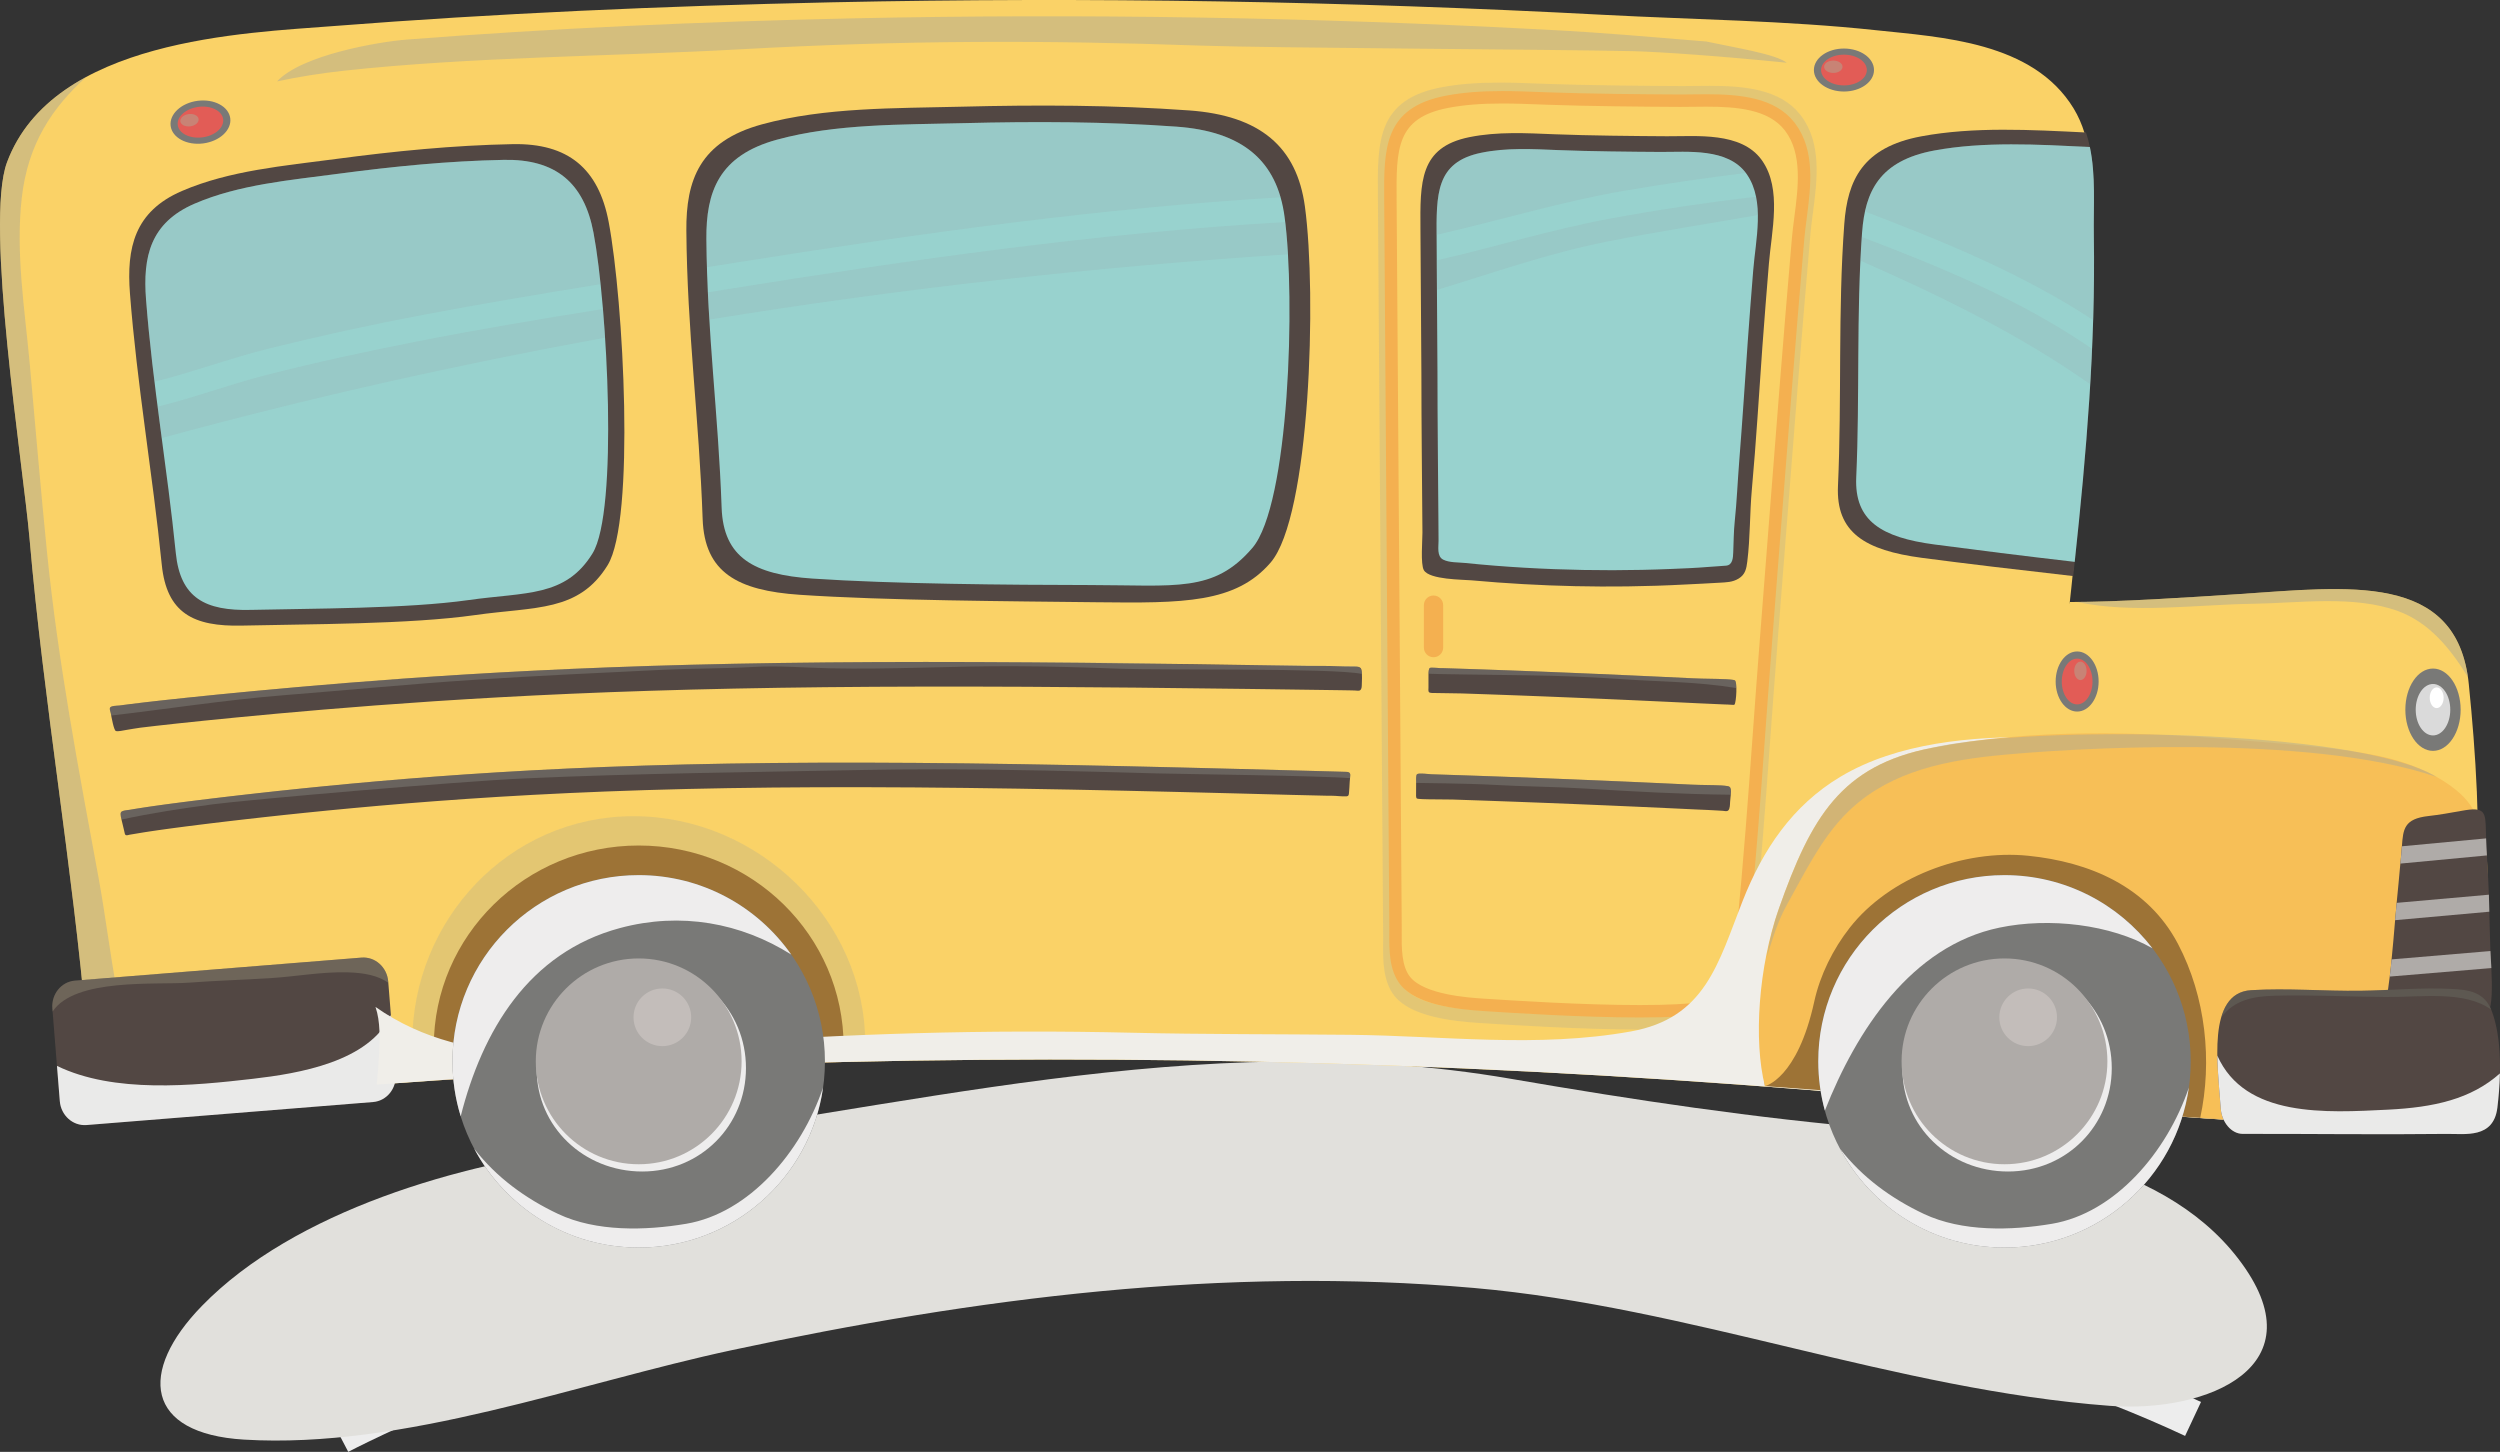 <?xml version="1.0" encoding="UTF-8"?>
<svg xmlns="http://www.w3.org/2000/svg" viewBox="0 0 1664.169 966.441">
  <rect x="0" y="0" width="1664.169" height="966.441" fill="#333333" stroke="none"/>
  <defs>
    <style>
      .cls-1 {
        opacity: .5;
      }

      .cls-1, .cls-2, .cls-3, .cls-4, .cls-5, .cls-6, .cls-7, .cls-8, .cls-9, .cls-10, .cls-11, .cls-12, .cls-13, .cls-14, .cls-15, .cls-16, .cls-17, .cls-18, .cls-19, .cls-20, .cls-21, .cls-22 {
        stroke-width: 0px;
      }

      .cls-1, .cls-2, .cls-23, .cls-7, .cls-8 {
        mix-blend-mode: screen;
      }

      .cls-1, .cls-18 {
        fill: #aeab95;
      }

      .cls-2 {
        fill: #99a5ad;
        opacity: .2;
      }

      .cls-3 {
        fill: #f0eee9;
      }

      .cls-3, .cls-4, .cls-5, .cls-6 {
        mix-blend-mode: multiply;
      }

      .cls-4 {
        fill: #eaeae9;
      }

      .cls-5 {
        fill: #eeeded;
      }

      .cls-6 {
        fill: #e1e0dc;
      }

      .cls-23, .cls-7, .cls-8 {
        opacity: .3;
      }

      .cls-7 {
        fill: #aeaa8c;
      }

      .cls-8 {
        fill: #767f74;
      }

      .cls-24 {
        fill: none;
        stroke: #ededed;
        stroke-miterlimit: 10;
        stroke-width: 24.945px;
      }

      .cls-25 {
        isolation: isolate;
      }

      .cls-9 {
        fill: #f4b050;
      }

      .cls-10 {
        fill: #f7bf57;
      }

      .cls-11 {
        fill: #fad267;
      }

      .cls-12 {
        fill: #797977;
      }

      .cls-13 {
        fill: #524743;
      }

      .cls-14 {
        fill: #c3bdba;
      }

      .cls-15 {
        fill: #e25c56;
      }

      .cls-16 {
        fill: #dadada;
      }

      .cls-17 {
        fill: #afaba8;
      }

      .cls-19 {
        fill: #9ea59d;
      }

      .cls-20 {
        fill: #9d7336;
      }

      .cls-21 {
        fill: #98d2ce;
      }

      .cls-22 {
        fill: #fff;
      }
    </style>
  </defs>
  <g class="cls-25">
    <g id="Lager_2" data-name="Lager 2">
      <g id="Capa_1" data-name="Capa 1">
        <path class="cls-24" d="m226.028,955.392s141.357-74.041,282.711-95.664"/>
        <path class="cls-24" d="m1171.702,855.395s158.653,28.467,288.138,89.149"/>
        <path class="cls-24" d="m686.227,836.596c111.878-16.575,211.658-16.777,298.452,0"/>
        <g>
          <path class="cls-6" d="m134.422,869.283c-42.86,44.029-37.598,85.076,27.99,89.02,106.563,6.412,222.09-37.581,324.935-59.59,162.485-34.777,327.563-55.975,493.831-41.359,143.525,12.618,280.623,67.778,423.341,78.474,64.485,4.833,140.67-26.024,85.393-97.99-52.774-68.708-158.845-79.602-238.18-86.356-83.42-7.101-163.775-19.169-246.214-33.388-209.015-36.056-406.513,21.668-612.875,45.99-85.462,10.073-196.55,41.849-258.221,105.199Z"/>
          <g>
            <path class="cls-11" d="m1380.551,374.141c-.285,3.121-.614,6.287-.945,9.452-.29,2.67-.534,5.381-.824,8.095-2.955,28.762-7.354,57.235-9.9,86-6.041,69.115-12.697,138.19-18.699,207.3-2.587,29.586-26.706,51.279-53.827,48.692-246.745-23.503-490.615-32.421-735.182-26.75-90.026,2.095-180.099,6.204-270.499,12.244-59.578,3.988-119.325,8.794-179.191,14.507-27.12,2.587-51.237-19.106-53.829-48.692-9.452-108.889-28.597-217.778-38.007-326.666-4.275-49.103-29.997-209.929-14.998-250.238C35.219,25.986,162.763,22.001,222.426,17.316c106.833-8.344,218.107-13.313,331.391-15.781,171.266-3.659,342.61-.738,513.709,8.341,60.405,3.206,121.011,3.781,181.291,10.234,43.72,4.682,104.409,7.6,131.527,52.058,3.123,5.138,5.466,10.563,7.191,16.151.987,3.162,1.766,6.368,2.385,9.657,3.779,19.106,2.178,39.773,2.466,59.127,1.111,72.894-4.602,144.719-11.834,217.038Z"/>
            <path class="cls-1" d="m65.552,584.019c-13.328-72.323-26.921-143.522-34.309-216.83-4.17-41.374-7.632-82.813-11.379-124.226-3.33-36.811-9.566-74.292-5.386-111.237,4.051-35.78,20.117-59.983,42.933-80.501-23.788,12.828-43.113,30.945-52.762,56.86-14.999,40.309,10.723,201.135,14.998,250.238,9.41,108.889,28.556,217.778,38.007,326.666,2.234,25.527,20.506,45.138,42.894,48.39-22.777-45.688-25.873-99.841-34.996-149.359Z"/>
            <path class="cls-1" d="m1135.818,27.63c-45.486-3.618-62.716-5.53-108.228-7.947-153.232-8.129-306.686-10.743-460.067-7.471-101.456,2.21-201.11,6.663-296.788,14.134-18.085,1.42-69.715,10.014-86.305,27.829,14.858-3.199,29.844-5.503,44.558-7.111,84.358-9.213,179.095-9.556,263.658-14.244,110.658-6.131,202.448-6.131,306.923-2.451,46,1.62,238.499,2.541,287.039,3.678,18.336.429,60.755,3.445,102.804,7.724-7.63-5.864-34.175-9.954-53.593-14.143Z"/>
            <g>
              <path class="cls-13" d="m404.475,376.228c18.482-29.983,10.602-176.041.709-228.416-6.736-35.637-27.006-52.574-63.924-51.866-39.454.765-78.775,4.692-117.824,9.9-34.124,4.548-70.694,7.618-102.38,21.311-31.527,13.62-36.909,37.732-34.55,68.253,4.665,60.492,15.123,120.158,21.176,180.462,3.24,32.227,21.028,41.34,53.403,40.573,44.2-1.053,111.337-.789,155.113-6.999,40.363-5.717,69.016-1.961,88.278-33.218Z"/>
              <path class="cls-21" d="m394.421,368.394c17.27-28.029,9.908-164.548.655-213.505-6.29-33.308-25.24-49.135-59.742-48.472-36.884.709-73.635,4.382-110.134,9.25-31.895,4.253-66.08,7.123-95.695,19.915-29.464,12.738-34.497,35.274-32.294,63.8,4.358,56.543,14.139,112.311,19.8,168.677,3.023,30.119,19.649,38.643,49.91,37.927,41.313-.984,104.071-.736,144.984-6.543,38.209-5.42,64.504-1.832,82.516-31.048Z"/>
            </g>
            <g>
              <path class="cls-13" d="m845.792,374.504c26.411-30.677,30.794-178.477,22.853-236.964-5.406-39.793-29.805-60.636-77.072-64.034-50.521-3.627-101.152-3.776-151.549-2.482-44.044,1.116-91.082.344-132.826,11.757-41.535,11.355-50.587,37.157-50.314,70.848.523,66.784,8.526,125.101,10.845,191.831,1.24,35.664,23.169,47.662,64.633,50.48,56.611,3.844,141.215,4.304,197.561,4.96,57.827.672,92.56.675,115.868-26.395Z"/>
              <path class="cls-21" d="m833.633,364.782c24.609-28.745,28.877-165.963,21.452-220.633-5.05-37.191-27.856-56.675-72.029-59.849-47.228-3.393-94.55-3.528-141.656-2.324-41.164,1.05-85.137.324-124.155,10.992-38.816,10.611-47.282,34.726-47.028,66.219.49,62.419,7.976,116.394,10.146,178.769,1.157,33.333,21.654,44.55,60.412,47.184,52.909,3.593,131.892,4.248,184.56,4.306,57.459.066,82.648,5.296,108.299-24.665Z"/>
            </g>
            <g>
              <path class="cls-13" d="m1393.793,156.982c-.307-19.354,1.413-40.021-2.65-59.13-.663-3.286-1.503-6.495-2.563-9.654-36.59-1.81-74.684-3.946-109.595,2.546-39.021,7.274-49.186,29.091-51.306,58.39-4.288,57.978-1.591,116.241-4.2,174.345-1.413,31.021,17.944,42.813,55.903,47.868,28.416,3.739,64.962,8.098,100.67,12.124.353-3.167.709-6.332,1.016-9.454,7.779-72.317,13.92-144.141,12.726-217.035Z"/>
              <path class="cls-21" d="m1381.067,374.017c-33.101-3.82-66.859-8.051-93.157-11.545-35.486-4.685-53.562-15.698-52.278-44.706,2.433-54.322-.044-108.765,3.885-163.004,2.037-27.366,11.539-47.749,47.995-54.568,33.013-6.124,69.072-4.027,103.63-2.343,4.063,19.108,2.343,39.776,2.65,59.13,1.194,72.894-4.947,144.719-12.726,217.035Z"/>
              <path class="cls-2" d="m1393.34,213.082c.568-18.648.76-37.34.453-56.1-.307-19.354,1.413-40.021-2.65-59.13-34.558-1.683-70.616-3.781-103.63,2.343-29.939,5.603-41.686,20.361-46.061,40.611,53.313,20.266,105.539,41.846,151.887,72.275Z"/>
              <path class="cls-2" d="m1391.289,255.727c.463-7.834.955-15.666,1.301-23.513-46.329-32.046-99.505-54.007-153.247-74.458-.358,5.26-.619,10.521-.87,15.783,52.981,23.279,105.537,48.889,152.816,82.187Z"/>
            </g>
            <g>
              <path class="cls-12" d="m1227.46,32.314c11.052,0,20.007,6.404,20.007,14.307,0,7.895-8.955,14.305-20.007,14.305s-20.008-6.409-20.008-14.305c0-7.903,8.957-14.307,20.008-14.307Z"/>
              <path class="cls-15" d="m1227.46,36.386c8.416,0,15.235,4.582,15.235,10.236,0,5.649-6.819,10.232-15.235,10.232-8.409,0-15.233-4.582-15.233-10.232,0-5.654,6.824-10.236,15.233-10.236Z"/>
              <path class="cls-1" d="m1220.375,40.319c3.384,0,6.13,1.845,6.13,4.12s-2.745,4.114-6.13,4.114-6.129-1.839-6.129-4.114,2.745-4.12,6.129-4.12Z"/>
            </g>
            <g>
              <path class="cls-12" d="m131.613,67.096c10.962-1.405,20.66,3.805,21.666,11.642,1.008,7.832-7.062,15.328-18.022,16.738-10.96,1.405-20.66-3.81-21.666-11.642-1.004-7.837,7.062-15.328,18.022-16.738Z"/>
              <path class="cls-15" d="m132.132,71.133c8.348-1.072,15.695,2.607,16.416,8.212.719,5.605-5.462,11.018-13.81,12.09-8.341,1.072-15.693-2.604-16.412-8.207-.719-5.61,5.464-11.023,13.805-12.095Z"/>
              <path class="cls-1" d="m125.606,75.939c3.357-.431,6.317,1.047,6.604,3.303.292,2.256-2.197,4.434-5.556,4.865-3.355.431-6.312-1.048-6.599-3.303-.29-2.256,2.195-4.434,5.552-4.865Z"/>
            </g>
            <g>
              <g class="cls-23">
                <path class="cls-18" d="m1092.425,685.351h-.003c-39.323,0-86.763-3.05-107.018-4.351l-.424-.025c-19.016-1.218-45.571-4.39-56.553-17.812-7.932-9.703-7.825-24.002-7.737-35.495.012-1.537.027-3.021.015-4.429l-3.5-493.736c-.263-35.464-.47-63.471,42.757-71.491,11.186-2.073,23.293-3.038,38.107-3.038,8.918,0,17.965.346,26.714.677l4.531.171c27.795,1.028,68.204,1.357,89.82,1.464l1.286.003c2.594,0,5.323-.039,8.146-.073,3.06-.041,6.226-.083,9.454-.083,23.442,0,46.97,2.309,60.263,19.084l.59.765c13.998,18.453,10.77,43.076,7.92,64.801-.657,5.016-1.279,9.754-1.669,14.249-6.105,70.385-11.072,133.924-16.331,201.196-1.781,22.762-3.591,45.905-5.481,69.817-1.993,25.123-3.605,47.198-5.15,68.319-3.042,41.6-5.912,80.894-10.921,132.446-.168,1.722-.317,3.722-.482,5.912-1.147,15.23-2.88,38.244-15.002,45.252-4.728,2.738-16.029,6.378-59.332,6.378ZM998.069,63.457c-14.28,0-25.9.921-36.562,2.899-36.239,6.719-36.081,27.934-35.82,63.081l3.5,493.743c.01,1.449-.003,2.972-.014,4.553-.075,10.129-.168,22.731,5.82,30.059,9.917,12.117,40.484,14.073,50.531,14.716l.424.029c20.175,1.296,67.422,4.331,106.475,4.331,40.058,0,51.707-3.281,55.089-5.24,8.243-4.768,9.898-26.741,10.789-38.543.168-2.258.324-4.324.497-6.095,4.998-51.449,7.868-90.697,10.903-132.248,1.545-21.133,3.16-43.223,5.152-68.37,1.893-23.907,3.7-47.045,5.481-69.807,5.262-67.288,10.229-130.845,16.339-201.269.407-4.675,1.04-9.505,1.71-14.616,2.636-20.104,5.625-42.894-6.268-58.57l-.497-.643c-11.038-13.932-32.282-15.851-53.598-15.851-3.188,0-6.319.041-9.344.083-2.86.034-5.628.073-8.256.073l-1.33-.003c-21.664-.107-62.175-.439-90.087-1.469l-4.543-.173c-8.667-.329-17.632-.67-26.39-.67Z"/>
              </g>
              <g>
                <path class="cls-13" d="m945.95,214.083c.073,11.459.151,22.921.224,34.378,0,35.359.466,70.723.697,106.08.034,4.896-1.362,21.069.96,25.028,3.73,6.356,25.981,6.219,31.725,6.738,11.462,1.04,22.941,1.883,34.429,2.531,23.018,1.301,46.08,1.822,69.135,1.522,12.979-.168,25.956-.589,38.918-1.281,7.554-.404,15.123-.694,22.665-1.186,4.331-.28,8.524-.229,12.689-2.782,4.446-2.724,5.138-6.645,5.722-11.323,1.978-15.866,1.601-32.124,3.045-48.076,2.855-31.51,4.743-63.157,6.986-94.721,1.313-18.48,2.875-36.948,4.351-55.418,1.72-21.535,8.811-49.586-4.485-68.629-.146-.209-.295-.419-.444-.624-13.62-18.665-43.252-15.51-62.957-15.62-20.665-.112-52.699-.439-74.662-1.318-19.001-.767-38-1.873-56.797,1.91-33.355,6.721-32.816,29.812-32.602,61.734.132,20.353.268,40.704.4,61.055Z"/>
                <path class="cls-21" d="m956.668,215.864c.068,10.65.139,21.308.204,31.961,0,32.719.422,65.447.629,98.166.032,4.694.063,9.384.093,14.076.022,3.837-1.24,10.273,3.079,12.463,4.102,2.086,10.029,1.754,14.64,2.232,6.529.67,13.065,1.267,19.61,1.791,13.213,1.057,26.453,1.81,39.698,2.314,25.939.979,51.92.953,77.851-.131,8.115-.339,16.278-.636,24.37-1.323,4.056-.343,8.149-.499,12.192-.877,4.434-.414,4.572-5.379,4.721-8.819.295-6.865.275-13.651.989-20.494,1.393-13.301,1.934-26.694,2.989-40.027,2.122-26.75,3.861-53.554,5.723-80.321,1.084-15.61,2.375-31.213,3.593-46.811,1.563-20.024,8.005-46.102-4.073-63.807-.134-.195-.27-.39-.407-.58-12.375-17.352-39.294-14.419-57.198-14.524-18.78-.1-47.883-.407-67.839-1.225-17.262-.709-34.529-1.739-51.603,1.778-30.307,6.246-29.817,27.713-29.625,57.398.122,18.916.243,37.839.363,56.763Z"/>
                <path class="cls-2" d="m1081.85,126.873c26.677-4.548,53.442-8.424,80.28-11.735-12.557-16.721-39.052-13.886-56.757-13.988-18.78-.1-47.883-.407-67.839-1.225-17.262-.709-34.529-1.739-51.603,1.778-29.342,6.049-29.815,26.39-29.642,54.619,41.861-9.515,83.052-22.2,125.561-29.449Z"/>
                <path class="cls-2" d="m1070.649,160.634c33.05-6.485,66.331-11.669,99.505-17.457-.063-4.2-.416-8.326-1.223-12.283-32.794,3.898-65.471,8.753-97.948,14.774-38.682,7.174-76.321,18.95-114.587,27.61.044,6.572.083,13.143.127,19.713,37.856-11.481,74.97-24.67,114.126-32.358Z"/>
              </g>
              <path class="cls-9" d="m960.673,431.083c0,3.545-2.877,6.419-6.422,6.419h0c-3.547,0-6.421-2.875-6.421-6.419v-28.251c0-3.544,2.875-6.421,6.421-6.421h0c3.545,0,6.422,2.877,6.422,6.421v28.251Z"/>
              <path class="cls-9" d="m1091.579,677.3c-.004,0-.003,0-.003,0-38.202,0-84.27-2.981-103.943-4.256-18.86-1.22-44.655-4.327-55.32-17.459-7.696-9.479-7.591-23.462-7.508-34.699.012-1.503.022-2.958.014-4.336l-3.401-483.032c-.253-34.68-.456-62.073,41.525-69.915,10.865-2.031,22.626-2.976,37.009-2.976,8.667,0,17.464.338,25.966.665l4.382.166c26.775.999,66.134,1.325,87.213,1.43l1.21.005c2.529,0,5.184-.034,7.932-.073,2.986-.039,6.073-.083,9.22-.083,22.76,0,45.601,2.265,58.514,18.679l.565.726c13.596,18.065,10.458,42.146,7.696,63.391-.64,4.906-1.242,9.542-1.622,13.937-5.931,68.889-10.757,131.076-15.868,196.915-1.723,22.244-3.479,44.857-5.316,68.219-1.934,24.599-3.503,46.209-5.001,66.882-2.953,40.687-5.742,79.121-10.602,129.532-.161,1.681-.309,3.639-.468,5.783-1.113,14.892-2.794,37.398-14.557,44.256-4.597,2.68-15.579,6.244-57.637,6.244Zm-91.627-608.403c-13.861,0-25.138.898-35.491,2.833-35.179,6.573-35.028,27.333-34.777,61.727l3.404,483.036c.009,1.415,0,2.909-.013,4.456-.075,9.912-.168,22.251,5.654,29.427,9.622,11.842,39.298,13.761,49.05,14.392,19.983,1.294,65.861,4.263,103.795,4.263,38.889,0,50.195-3.208,53.476-5.118,8.007-4.67,9.615-26.173,10.477-37.727.166-2.21.317-4.229.485-5.963,4.847-50.317,7.634-88.699,10.584-129.334,1.501-20.689,3.07-42.314,5.006-66.933,1.834-23.357,3.588-45.97,5.315-68.209,5.111-65.859,9.937-128.063,15.871-196.986.395-4.575,1.009-9.296,1.659-14.297,2.562-19.676,5.466-41.978-6.09-57.33l-.458-.592c-10.741-13.656-31.349-15.535-52.025-15.535-3.111,0-6.163.039-9.106.08-2.787.037-5.484.076-8.044.076l-1.252-.005c-21.131-.107-60.592-.439-87.484-1.437l-4.392-.168c-8.426-.321-17.135-.655-25.647-.655Z"/>
            </g>
            <path class="cls-7" d="m575.924,694.335c0,3.815-.136,7.583-.456,11.306-99.491,2.319-199.028,6.86-298.93,13.532-1.405-8.081-2.134-16.39-2.134-24.838,0-81.693,64.034-151.028,147.315-151.028s154.204,69.335,154.204,151.028Z"/>
            <path class="cls-20" d="m561.583,696.698c0,3.452-.122,6.862-.409,10.232-90.026,2.095-180.099,6.204-270.499,12.244-1.272-7.311-1.929-14.831-1.929-22.475,0-73.922,61.06-133.873,136.419-133.873s136.418,59.951,136.418,133.873Z"/>
            <path class="cls-13" d="m263.372,715.041c.76,9.508-5.966,17.81-15.026,18.536l-190.747,15.32c-9.062.723-17.026-6.397-17.791-15.905l-4.957-61.69c-.763-9.511,5.963-17.808,15.028-18.534l190.747-15.32c9.06-.726,17.028,6.388,17.79,15.9l4.955,61.693Z"/>
            <path class="cls-7" d="m126.027,654.109c17.963-1.355,35.958-1.861,53.931-2.989,17.072-1.069,34.434-4.351,51.547-3.861,11.476.329,20.109,2.219,26.977,6.906l-.066-.816c-.762-9.513-8.731-16.626-17.79-15.9l-190.747,15.32c-9.065.726-15.791,9.023-15.028,18.534l.166,2.049c14.874-22.534,69.113-17.591,91.011-19.242Z"/>
            <path class="cls-4" d="m260.215,675.697c-14.49,31.267-61.705,38.938-91.876,42.426-39.873,4.609-92.489,9.869-130.416-8.594l1.885,23.464c.765,9.508,8.728,16.628,17.791,15.905l190.747-15.32c9.06-.726,15.786-9.028,15.026-18.536l-3.157-39.344Z"/>
            <path class="cls-11" d="m1377.783,400.745c32.312,0,78-3.001,111.907-5.23,72.994-4.795,146.095-15.338,153.702,59.829,9.354,92.419,13.242,204.046-27.849,265.681-26.46,39.693-130.061,23.32-199.62,19.927-53.739-2.619-111.636-7.196-159.38-11.065l121.239-329.142Z"/>
            <path class="cls-3" d="m1575.802,542.338c-1.646,2.75-4.709,4.387-8.699,2.845-18.448-7.128-37.181-13.542-55.705-20.456-.526.109-1.072.192-1.661.207-24.117.616-45.182-8.933-67.725-16.086-27.041-8.582-57.014-17.858-85.564-18.195-43.527-.514-93.213,3.561-131.428,26.458-31.915,19.118-51.501,48.387-64.913,82.397-16.395,41.567-24.707,78.158-74.521,87.101-62.047,11.136-124.266,2.882-186.743,2.229-47.556-.499-97.277-.248-144.821-1.371-98.151-2.321-190.294.543-288.355,7.776-72.097,5.318-152.852,19.313-215.717-24.972,3.36,9.783,2.853,21.82,2.392,31.065-.341,6.809-.818,13.737-1.566,20.646,13.305-.972,26.609-1.92,39.897-2.809,90.4-6.039,180.472-10.149,270.499-12.244,244.567-5.671,488.437,3.247,735.182,26.75,2.712.258,5.382.209,8.017,0,36.073,2.774,74.787,5.481,111.551,7.271,69.559,3.393,173.16,19.766,199.62-19.927,22.706-34.059,31.598-83.386,33.473-136.295-16.278-21.242-45.744-32.782-73.216-42.392Z"/>
            <path class="cls-1" d="m1499.415,401.924c30.631-.431,67.698-5.925,97.115,4.941,20.838,7.695,34.909,25.296,46.236,43.771-10.183-69.949-81.662-59.812-153.076-55.12-32.234,2.117-75.091,4.93-107.006,5.203,37.099,7.92,79.376,1.732,116.731,1.206Z"/>
            <path class="cls-20" d="m1426.972,552.126c-54.553-33.104-132.116-18.497-177.654,25.147-19.932,19.101-32.051,42.392-46.584,65.41-8.309,13.162-17.247,25.756-30.085,33.951-.302,16.789.697,32.772,2.222,46.361,54.906,3.791,66.102,5.303,121.254,10.55,2.404.232,4.772.204,7.115.063,36.361,2.797,75.44,5.535,112.538,7.342,25.52,1.245,56.349,4.131,86.477,5.35,2.86-74.626-10.492-154.855-75.284-194.175Z"/>
            <path class="cls-10" d="m1637.695,528.299c-14.821-13.362-36.085-21.437-55.386-25.323-29.349-5.91-59.483-7.486-89.257-10.141-67.252-5.995-140.609-8.022-207.188,4.992-60.326,11.786-80.239,46.173-101.764,107.118-13.505,38.229-16.952,87.829-9.23,118.051.097-.034,21.556-4.709,32.857-56.416,3.817-17.472,12.485-34.879,23.625-49.072,26.249-33.432,75.43-52.226,118.723-47.863,40.482,4.083,79.571,20.309,99.737,58.677,18.573,35.328,22.945,78.185,14.802,115.829,63.637,4.37,135.571,7.403,156.392-23.812,16.38-24.553,24.385-53.566,28.509-82.519,4.548-31.941,15.942-84.497-11.819-109.52Z"/>
            <path class="cls-1" d="m1190.008,601.308c11.24-20.11,21.873-42,37.749-58.512,25.681-26.709,60.855-35.758,100.278-39.788,48.877-4.994,209.439-14.847,293.985,14.2-53.588-32.453-271.943-34.507-336.155-19.381-60.326,11.786-80.239,46.173-101.764,107.118-3.644,10.314-6.236,21.206-8.046,32.256,4.587-14.592,7.671-24.662,13.953-35.893Z"/>
            <g>
              <path class="cls-12" d="m1458.294,706.506c0,68.47-55.503,123.973-123.97,123.973s-123.973-55.503-123.973-123.973,55.503-123.97,123.973-123.97,123.97,55.503,123.97,123.97Z"/>
              <path class="cls-5" d="m1330.884,617.507c33.328-6.957,74.027-2.183,101.934,13.744-22.651-29.605-58.331-48.716-98.494-48.716-68.47,0-123.973,55.503-123.973,123.97,0,11.347,1.554,22.329,4.409,32.77,21.033-53.396,57.6-109.542,116.124-121.769Z"/>
              <path class="cls-5" d="m1365.898,814.642c-27.023,4.566-59.791,5.428-85.203-6.56-21.827-10.3-41.123-24.397-55.844-43.391,20.843,39.135,62.037,65.788,109.474,65.788,62.548,0,114.251-46.331,122.731-106.54-14.522,43.067-49.259,83.625-91.157,90.704Z"/>
              <path class="cls-5" d="m1405.73,710.973c0,38.4-30.259,68.863-69.062,68.863s-70.272-29.793-70.272-68.195,31.461-69.527,70.272-69.527,69.062,30.46,69.062,68.859Z"/>
              <path class="cls-17" d="m1402.826,706.506c0,37.832-30.668,68.502-68.502,68.502s-68.499-30.67-68.499-68.502,30.668-68.502,68.499-68.502,68.502,30.673,68.502,68.502Z"/>
              <path class="cls-14" d="m1369.269,677.186c0,10.599-8.592,19.191-19.194,19.191s-19.191-8.592-19.191-19.191,8.592-19.194,19.191-19.194,19.194,8.594,19.194,19.194Z"/>
            </g>
            <g>
              <path class="cls-12" d="m549.132,706.506c0,68.47-55.503,123.973-123.97,123.973s-123.975-55.503-123.975-123.973,55.505-123.97,123.975-123.97,123.97,55.503,123.97,123.97Z"/>
              <path class="cls-5" d="m412.677,617.777c40.548-10.889,80.563-3.452,114.027,17.647-22.421-31.971-59.527-52.889-101.542-52.889-68.47,0-123.975,55.503-123.975,123.97,0,12.731,1.927,25.011,5.489,36.57,14.372-56.755,45.101-108.945,106.002-125.298Z"/>
              <path class="cls-5" d="m456.735,814.642c-27.026,4.566-59.793,5.428-85.206-6.56-21.827-10.3-41.123-24.397-55.844-43.391,20.843,39.135,62.039,65.788,109.476,65.788,62.545,0,114.251-46.331,122.728-106.54-14.521,43.067-49.26,83.625-91.154,90.704Z"/>
              <path class="cls-5" d="m496.565,710.973c0,38.4-30.258,68.863-69.062,68.863s-70.272-29.793-70.272-68.195,31.461-69.527,70.272-69.527,69.062,30.46,69.062,68.859Z"/>
              <path class="cls-17" d="m493.661,706.506c0,37.832-30.669,68.502-68.499,68.502s-68.502-30.67-68.502-68.502,30.668-68.502,68.502-68.502,68.499,30.673,68.499,68.502Z"/>
              <path class="cls-14" d="m460.104,677.186c0,10.599-8.595,19.191-19.191,19.191s-19.194-8.592-19.194-19.191,8.592-19.194,19.194-19.194,19.191,8.594,19.191,19.194Z"/>
            </g>
            <g>
              <path class="cls-13" d="m1656.272,673.152c-1.067.984-2.672,1.7-5.011,2.039-7.561,1.06-52.392.684-56.994.153-8.134-.87-5.505-10.728-4.726-15.902.453-3.138.865-6.234,1.232-9.371.492-3.815.904-7.63,1.235-11.444.901-8.687,1.601-17.416,2.341-26.103.329-3.776.658-7.593,1.026-11.367v-.154c.906-8.728,1.644-17.415,2.467-26.139.166-1.815.368-3.625.533-5.44.208-2.153.371-4.195.492-6.08.823-11.447,1.44-18.322,17.669-20.134,7.398-.833,14.752-2.156,22.107-3.476,15.574-2.872,15.859.526,16.149,13.788.042,1.511.083,3.018.124,4.571.122,3.776.287,7.554.533,11.332.246,5.591.614,11.182.903,16.736.164,3.133.29,6.266.412,9.403.124,3.776.246,7.554.287,11.33.246,8.577.409,17.189.738,25.764v.417c.124,2.416.41,6.572.617,11.332.536,11.294.782,25.988-2.137,28.746Z"/>
              <path class="cls-17" d="m1655.451,569.424l-57.608,5.44c.166-1.815.368-3.625.533-5.44.208-2.153.371-4.195.492-6.08l56.049-5.252c.122,3.776.287,7.554.533,11.332Z"/>
              <path class="cls-17" d="m1657.054,606.893l-62.704,5.63c.329-3.776.658-7.593,1.026-11.367v-.154l61.391-5.439c.124,3.776.246,7.554.287,11.33Z"/>
              <path class="cls-17" d="m1658.409,644.406l-67.635,5.664c.492-3.815.904-7.63,1.235-11.444l65.783-5.552c.124,2.416.41,6.572.617,11.332Z"/>
            </g>
            <g>
              <path class="cls-13" d="m1478.244,737.643c.631,9.476,7.191,17.157,14.657,17.143,45.152-.081,90.414.55,135.528.024,12.553-.151,31.459,3.318,33.995-17.493,2.429-19.888,3.26-45.822-3.832-64.56-4.763-12.595-15.372-13.886-26.429-14.461-20.253-1.055-40.646.943-60.862,1.211-24.251.324-48.577-1.854-72.813-.385-29.839,1.808-22.063,51.089-20.243,78.521Z"/>
              <path class="cls-8" d="m1514.195,662.818c24.736-.67,49.401.709,74.129.862,24.263.146,51.791-4.387,69.946,8.327-4.901-11.868-15.281-13.148-26.107-13.71-20.253-1.055-40.646.943-60.862,1.211-24.251.324-48.577-1.854-72.813-.385-11.075.669-16.962,7.888-19.9,18.092,8.843-11.639,21.277-14.007,35.608-14.397Z"/>
              <path class="cls-4" d="m1589.622,738.666c-41.006,2.037-95.208,5.544-113.62-36.0.159,12.331,1.586,25.076,2.242,34.977.631,9.476,7.191,17.157,14.657,17.143,45.152-.081,90.414.55,135.528.024,12.553-.151,31.459,3.318,33.995-17.493.86-7.026,1.494-14.821,1.674-22.777-19.208,17.145-43.956,22.611-74.475,24.126Z"/>
            </g>
            <g>
              <path class="cls-12" d="m1637.97,472.428c0,15.13-8.239,27.396-18.402,27.396s-18.404-12.266-18.404-27.396,8.239-27.394,18.404-27.394,18.402,12.265,18.402,27.394Z"/>
              <path class="cls-16" d="m1631.071,472.428c0,9.457-5.152,17.123-11.503,17.123s-11.505-7.666-11.505-17.123,5.152-17.121,11.505-17.121,11.503,7.669,11.503,17.121Z"/>
              <path class="cls-22" d="m1626.648,464.465c0,3.807-2.074,6.894-4.629,6.894s-4.628-3.087-4.628-6.894c0-3.803,2.073-6.889,4.628-6.889s4.629,3.087,4.629,6.889Z"/>
            </g>
            <g>
              <path class="cls-12" d="m1396.989,453.658c0,11.05-6.404,20.008-14.305,20.008s-14.304-8.957-14.304-20.008,6.406-20.007,14.304-20.007,14.305,8.955,14.305,20.007Z"/>
              <path class="cls-15" d="m1392.918,453.658c0,8.412-4.582,15.236-10.234,15.236s-10.233-6.824-10.233-15.236,4.582-15.235,10.233-15.235,10.234,6.821,10.234,15.235Z"/>
              <path class="cls-1" d="m1388.984,446.572c0,3.386-1.841,6.13-4.117,6.13-2.272,0-4.117-2.744-4.117-6.13s1.844-6.131,4.117-6.131c2.276,0,4.117,2.745,4.117,6.131Z"/>
            </g>
            <g>
              <path class="cls-13" d="m1154.622,468.972c-.229.299-.746.292-1.622.195-1.686-.183-3.44-.151-5.135-.241-4.144-.217-8.292-.38-12.439-.555-1.218-.051-2.439-.102-3.659-.161-7.52-.363-15.043-.724-22.565-1.077-7.199-.341-14.397-.675-21.596-1.001-6.855-.312-13.705-.616-20.56-.915-6.565-.283-13.13-.563-19.698-.838-6.363-.265-12.728-.524-19.089-.777-6.226-.246-12.448-.484-18.674-.721-6.114-.227-12.232-.451-18.349-.662-6.027-.212-12.056-.417-18.083-.617-5.968-.197-11.52-.087-17.488-.28-.997-.029-3.873.234-4.541-.697-.463-.641-.214-2.3-.234-3.025-.088-3.211.073-7.968.005-9.181-.041-.721.114-3.396.93-3.813.918-.47,6.064.166,7.169.151.441-.005.884-.022,1.323-.007,2.957.093,5.915.185,8.872.285,5.98.19,11.963.388,17.947.59,6.102.212,12.204.428,18.309.655,6.231.229,12.463.468,18.692.711,6.363.251,12.723.512,19.086.77,6.529.268,13.06.543,19.591.826,6.78.292,13.562.589,20.343.894,7.118.319,14.241.643,21.36.977,7.474.351,14.948.704,22.421,1.064,7.729.373,14.505.244,22.234.621,1.476.073,4.071.236,5.513.644,1.988.558,1.093,14.679-.063,16.187Z"/>
              <path class="cls-13" d="m77.043,486.552c-1.284-.64-2.728-8.653-3.313-11.819-.187-1.026-.833-2.409-.582-3.449.387-1.601,5.067-1.479,6.353-1.657,2.417-.326,4.83-.643,7.25-.947,3.131-.395,6.261-.775,9.393-1.14,4.129-.485,8.258-.95,12.39-1.406,5.342-.589,10.687-1.159,16.032-1.717,6.694-.699,13.391-1.381,20.083-2.049,8.115-.804,16.231-1.591,24.351-2.356,9.554-.901,19.108-1.771,28.669-2.616,10.989-.967,21.978-1.898,32.974-2.787,12.402-1.004,24.813-1.951,37.228-2.845,13.82-.994,27.642-1.92,41.471-2.77,15.25-.938,30.504-1.788,45.764-2.55,16.706-.836,33.417-1.569,50.136-2.202,18.19-.692,36.389-1.267,54.587-1.737,19.688-.509,39.374-.899,59.067-1.184,21.14-.309,42.282-.502,63.425-.599,22.49-.102,44.98-.1,67.469-.019,23.656.088,47.313.263,70.967.499,24.558.246,49.113.558,73.671.906,25.125.358,50.253.758,75.376,1.167,6.633.107,13.376-.139,20.003.21,4.044.209,7.822.154,11.885.2,4.022.049,4.772.772,4.887,4.67.056,1.978.1,3.997-.029,5.97-.129,1.932.37,5.735-2.587,5.452-3.094-.292-6.244-.195-9.359-.302-1.033-.034-2.075-.036-3.109-.049-4.965-.071-9.934-.139-14.899-.207-9.922-.136-19.846-.273-29.771-.407-5.561-.073-11.118-.146-16.677-.22-24.818-.321-49.639-.619-74.458-.865-24.063-.241-48.126-.433-72.192-.558-23.006-.112-46.014-.164-69.02-.122-21.727.042-43.455.164-65.182.393-20.312.214-40.621.519-60.928.942-18.831.388-37.654.872-56.475,1.476-17.34.551-34.677,1.201-52.005,1.961-15.873.692-31.74,1.476-47.603,2.353-14.441.799-28.874,1.676-43.306,2.631-13.033.863-26.056,1.786-39.079,2.777-11.627.879-23.252,1.81-34.872,2.789-10.212.858-20.424,1.752-30.628,2.68-8.785.797-17.564,1.623-26.341,2.475-7.354.711-14.707,1.437-22.053,2.19-5.966.609-11.929,1.233-17.891,1.873-4.677.504-9.354,1.016-14.029,1.552-3.564.405-7.128.821-10.691,1.26-3.072.378-5.973.984-9.033,1.447-2.338.358-6.095,1.321-7.318.706Z"/>
              <path class="cls-13" d="m1150.439,539.483c-.105.1-.22.183-.358.251-.872.443-2.222.1-3.138.005-1.408-.142-2.814-.154-4.224-.254-4.185-.287-8.39-.4-12.58-.599-6.872-.332-13.746-.655-20.621-.975-6.857-.321-13.72-.633-20.58-.935-6.84-.304-13.678-.606-20.519-.896-6.816-.29-13.632-.575-20.445-.853-6.789-.278-13.576-.551-20.365-.814-6.758-.261-13.518-.519-20.275-.77-6.728-.248-13.457-.487-20.185-.726-6.689-.236-13.381-.461-20.075-.687-5.403-.178-10.499.012-15.902-.156-1.435-.048-7.072-.07-7.971-.526-.767-.388-.592-2.838-.563-3.52.054-1.369-.032-5.749.034-7.447.031-.838-.297-4.431.594-5.201,1.174-1.011,7.471-.031,9.625.027,2.253.058,4.504.171,6.76.219.979.024,1.961.059,2.94.093,6.69.214,13.382.444,20.071.672,6.733.234,13.464.475,20.195.721,6.773.246,13.542.499,20.312.76,6.804.261,13.603.529,20.407.804,6.825.277,13.654.56,20.479.845,6.856.292,13.705.585,20.56.887,6.872.305,13.742.612,20.614.928,6.882.314,13.766.638,20.653.964,6.894.331,13.14.207,20.039.551,1.184.058,3.052.241,4.234.456,1.715.314,2.143,1.598,2.099,3.651-.051,2.429-.482,4.509-.597,6.936-.07,1.498-.027,4.431-1.218,5.588Z"/>
              <path class="cls-13" d="m83.696,555.887c-.251-.149-.453-.414-.582-.858-.309-1.092-.594-2.302-.799-3.422-.349-1.92-.935-3.491-1.294-5.408-.268-1.43-1.133-4.066-.524-5.428.587-1.313,4.645-1.52,5.63-1.688,1.077-.185,2.156-.368,3.235-.543,1.213-.197,2.429-.395,3.649-.585,1.393-.222,2.789-.431,4.185-.641,1.61-.241,3.22-.477,4.833-.709,1.861-.266,3.722-.526,5.584-.784,2.139-.295,4.278-.582,6.419-.867,2.441-.324,4.879-.643,7.322-.957,2.76-.358,5.518-.704,8.28-1.05,3.094-.385,6.188-.767,9.282-1.143,3.434-.417,6.872-.828,10.309-1.232,3.781-.446,7.564-.887,11.352-1.321,4.131-.472,8.263-.935,12.399-1.396,4.485-.499,8.967-.986,13.454-1.469,4.835-.514,9.666-1.023,14.502-1.52,5.179-.533,10.361-1.052,15.54-1.562,5.525-.543,11.05-1.074,16.575-1.589,5.866-.545,11.735-1.077,17.601-1.593,6.209-.543,12.421-1.072,18.633-1.579,6.551-.536,13.106-1.05,19.659-1.542,6.896-.521,13.798-1.016,20.701-1.488,7.247-.497,14.497-.967,21.749-1.41,7.603-.468,15.211-.906,22.818-1.316,7.966-.428,15.931-.826,23.902-1.196,8.336-.388,16.672-.741,25.009-1.06,8.711-.339,17.423-.641,26.137-.911,9.088-.285,18.177-.533,27.271-.75,9.469-.224,18.94-.412,28.414-.57,9.851-.163,19.705-.292,29.559-.392,10.231-.1,20.458-.168,30.687-.205,10.597-.039,21.191-.044,31.788-.022,10.95.024,21.897.078,32.85.158,11.282.085,22.563.198,33.844.331,11.589.141,23.177.304,34.765.492,11.863.19,23.729.405,35.593.636,12.102.236,24.207.489,36.309.762,12.302.275,24.601.563,36.899.865,12.453.304,24.904.621,37.357.945,12.553.329,25.106.662,37.661,1.001,6.046.163,12.09.326,18.139.489,3.026.083,6.054.163,9.079.246,2.209.061,4.424.176,6.636.193,1.164.01,2.748.168,2.736,2.156-.007,1.269-.297,2.964-.368,4.239-.166,2.986-.244,4.906-.514,7.883-.1,1.094-.316,1.922-1.498,2-3.362.222-6.631-.365-9.973-.373-1.004,0-1.998.017-2.994-.009-6.024-.156-12.043-.29-18.066-.431-1.737-.041-3.471-.075-5.206-.122-12.497-.334-24.994-.665-37.493-.991-12.394-.322-24.791-.634-37.184-.935-12.244-.297-24.485-.587-36.726-.855-12.044-.268-24.088-.519-36.134-.753-11.803-.229-23.608-.441-35.413-.626-11.53-.185-23.06-.348-34.587-.484-11.22-.132-22.443-.241-33.666-.324-10.889-.078-21.778-.131-32.668-.151-10.538-.022-21.074-.015-31.613.024-10.173.039-20.341.107-30.514.209-9.796.1-19.591.227-29.383.39-9.418.161-18.833.348-28.249.572-9.038.214-18.07.461-27.106.743-8.66.27-17.316.573-25.973.906-8.283.319-16.565.669-24.848,1.057-7.92.363-15.832.76-23.744,1.186-7.559.404-15.113.84-22.665,1.303-7.204.439-14.402.906-21.601,1.401-6.85.468-13.703.959-20.548,1.476-6.509.487-13.013.996-19.518,1.53-6.163.502-12.324,1.023-18.485,1.564-5.822.509-11.642,1.038-17.462,1.581-5.481.509-10.959,1.033-16.438,1.571-5.135.504-10.268,1.021-15.403,1.55-4.791.489-9.581.991-14.372,1.503-4.444.477-8.887.962-13.328,1.454-4.095.454-8.188.916-12.283,1.384-3.747.429-7.491.862-11.24,1.306-3.398.4-6.799.806-10.197,1.22-3.06.37-6.12.745-9.181,1.131-2.731.341-5.462.687-8.188,1.035-2.414.312-4.825.629-7.239.95-2.115.278-4.229.568-6.344.858-1.842.253-3.678.512-5.52.775-1.591.229-3.188.461-4.779.702-1.381.207-2.762.414-4.139.634-3.257.511-6.509,1.057-9.756,1.624-.821.142-1.859.629-2.543.225Z"/>
            </g>
            <g class="cls-23">
              <path class="cls-19" d="m1017.889,449.549c19.613.312,39.14.957,58.716,2.351,28.738,2.039,52.73,1.737,79.24,6.139-.056-2.772-.39-5.035-1.159-5.255-1.442-.407-4.037-.57-5.513-.644-7.729-.377-14.505-.248-22.234-.621-7.474-.36-14.948-.713-22.421-1.064-7.118-.334-14.241-.658-21.36-.977-6.782-.305-13.564-.602-20.343-.894-6.531-.283-13.062-.558-19.591-.826-6.362-.258-12.723-.519-19.086-.77-6.229-.243-12.461-.482-18.692-.711-6.105-.227-12.207-.444-18.309-.655-5.983-.202-11.966-.4-17.947-.59-2.958-.1-5.915-.192-8.872-.285-.439-.015-.882.003-1.323.007-1.106.014-6.251-.621-7.169-.151-.816.417-.972,3.091-.93,3.813.022.37,44.667.777,66.994,1.133Z"/>
              <path class="cls-19" d="m906.505,448.599c-.241-7.328-4.197-4.785-19.123-5.16-12.297-.312-24.477-.723-36.757-.672-24.753.112-49.593-.205-74.341-.908-49.077-1.383-98.285-1.143-147.381-1.259-36.67-.09-73.342.185-110.007.721-19.693.285-39.379.675-59.067,1.184-18.198.47-36.397,1.045-54.587,1.737-16.719.633-33.43,1.367-50.136,2.202-15.259.762-30.514,1.612-45.764,2.55-13.829.85-27.652,1.776-41.471,2.77-12.414.894-24.826,1.841-37.228,2.845-10.996.889-21.985,1.819-32.974,2.787-9.561.845-19.115,1.715-28.669,2.616-8.12.765-16.236,1.552-24.351,2.356-6.692.667-13.389,1.35-20.083,2.049-5.345.558-10.689,1.128-16.032,1.717-4.131.456-8.26.921-12.39,1.406-3.133.365-6.263.745-9.393,1.14-2.419.304-4.833.621-7.25.947-1.286.178-5.966.056-6.353,1.657-.251,1.04.395,2.424.582,3.449.081.436.181.977.29,1.566,35.239-4.019,76.297-10.443,114.674-13.498,42.188-3.36,84.322-7.467,126.55-10.239,41.898-2.745,83.919-4.643,125.859-6.694,20.224-.989,40.472-.755,60.687-1.915,16.819-.964,33.625.538,50.436.911,40.933.904,82.022-1.577,122.987-1.401,23.591.102,47.167.806,70.738,1.703,27.715,1.052,141.094-.604,160.555,3.432Z"/>
              <path class="cls-19" d="m942.656,521.156c.183.035,35.079.339,51.084,1.272,20.248,1.184,40.531,1.213,60.777,2.451,32.633,2,64.953,3.808,97.573,4.141.061-.677.146-1.339.163-2.061.044-2.054-.385-3.337-2.099-3.651-1.182-.214-3.05-.397-4.234-.456-6.899-.344-13.145-.22-20.039-.551-6.887-.326-13.771-.65-20.653-.964-6.872-.317-13.742-.624-20.614-.928-6.855-.302-13.705-.594-20.56-.887-6.825-.285-13.654-.568-20.479-.845-6.804-.275-13.603-.543-20.407-.804-6.77-.261-13.539-.514-20.312-.76-6.731-.246-13.461-.487-20.195-.721-6.689-.229-13.381-.458-20.071-.672-.979-.034-1.961-.068-2.94-.093-2.256-.048-4.507-.161-6.76-.219-2.153-.058-8.45-1.038-9.625-.027-.892.77-.563,4.363-.594,5.201-.007.161-.013.368-.015.575Z"/>
              <path class="cls-19" d="m898.688,518.004c.081-.716.151-1.432.156-2.046.012-1.988-1.571-2.146-2.736-2.156-2.212-.017-4.427-.131-6.636-.193-3.026-.083-6.054-.163-9.079-.246-6.049-.163-12.092-.326-18.139-.489-12.555-.339-25.108-.673-37.661-1.001-12.453-.324-24.904-.641-37.357-.945-12.297-.302-24.597-.59-36.899-.865-12.102-.273-24.207-.526-36.309-.762-11.864-.232-23.73-.446-35.593-.636-11.588-.188-23.177-.351-34.765-.492-11.281-.134-22.562-.246-33.844-.331-10.952-.08-21.9-.134-32.85-.158-10.597-.022-21.191-.018-31.788.022-10.229.036-20.456.105-30.687.205-9.854.1-19.708.229-29.559.392-9.474.158-18.945.346-28.414.57-9.094.217-18.183.465-27.271.75-8.714.27-17.425.573-26.137.911-8.336.319-16.672.672-25.009,1.06-7.971.37-15.936.767-23.902,1.196-7.608.409-15.216.848-22.818,1.316-7.253.443-14.502.913-21.749,1.41-6.904.472-13.805.967-20.701,1.488-6.553.492-13.109,1.006-19.659,1.542-6.212.507-12.424,1.035-18.633,1.579-5.866.516-11.735,1.048-17.601,1.593-5.525.514-11.05,1.045-16.575,1.589-5.179.509-10.361,1.028-15.54,1.562-4.835.497-9.666,1.006-14.502,1.52-4.487.482-8.97.969-13.454,1.469-4.136.461-8.268.923-12.399,1.396-3.788.434-7.571.875-11.352,1.321-3.437.404-6.875.816-10.309,1.232-3.094.375-6.188.758-9.282,1.143-2.762.346-5.52.692-8.28,1.05-2.443.314-4.882.633-7.322.957-2.141.285-4.28.572-6.419.867-1.861.258-3.722.519-5.584.784-1.612.231-3.223.468-4.833.709-1.396.209-2.792.419-4.185.641-1.22.19-2.436.388-3.649.585-1.08.176-2.159.358-3.235.543-.984.168-5.042.375-5.63,1.688-.529,1.189.044,3.301.383,4.782,19.668-4.3,40.382-7.418,60.801-10.149,22.786-3.043,162.555-15.23,207.775-17.264,76.236-3.428,148.752-4.054,225.061-5.598,15.693-.317,31.427-.456,47.186-.456,49.354,0,98.913,1.345,148.078,2.724,14.234.4,111.037,1.583,128.905,3.193Z"/>
            </g>
            <g>
              <path class="cls-2" d="m102.853,254.115c25.788-6.426,51.176-15.956,76.826-22.28,33.522-8.265,67.252-15.693,101.179-22.107,39.52-7.474,79.213-14.151,118.942-20.577-1.42-13.525-3.038-25.354-4.724-34.261-6.29-33.308-25.24-49.135-59.742-48.472-36.884.709-73.635,4.382-110.134,9.25-31.895,4.253-66.08,7.123-95.695,19.915-29.464,12.738-34.497,35.274-32.294,63.8,1.41,18.309,3.418,36.538,5.642,54.733Z"/>
              <path class="cls-2" d="m402.789,224.772c-.427-6.526-.901-12.923-1.423-19.093-41.425,6.633-82.813,13.542-123.936,21.637-33.839,6.662-67.576,13.934-100.986,22.523-23.831,6.125-47.474,14.967-71.512,20.867.898,6.97,1.819,13.932,2.74,20.894,97.417-26.59,195.892-48.743,295.117-66.828Z"/>
            </g>
            <g>
              <path class="cls-2" d="m494.774,174.034c118.626-18.838,237.744-35.53,357.653-42.704-8.288-28.877-30.59-44.243-69.371-47.03-47.228-3.393-94.55-3.528-141.656-2.324-41.164,1.05-85.137.324-124.155,10.992-38.816,10.611-47.282,34.726-47.028,66.219.049,6.322.214,12.502.395,18.667,8.056-1.272,16.114-2.543,24.163-3.82Z"/>
              <path class="cls-2" d="m857.351,169.286c-.458-7.912-1.062-15.181-1.815-21.488-124.835,7.293-248.801,24.979-372.235,44.852-4.015.646-8.032,1.282-12.046,1.922.28,6.102.609,12.149.967,18.16,127.527-20.767,256.133-34.972,385.129-43.447Z"/>
            </g>
          </g>
        </g>
      </g>
    </g>
  </g>
</svg>